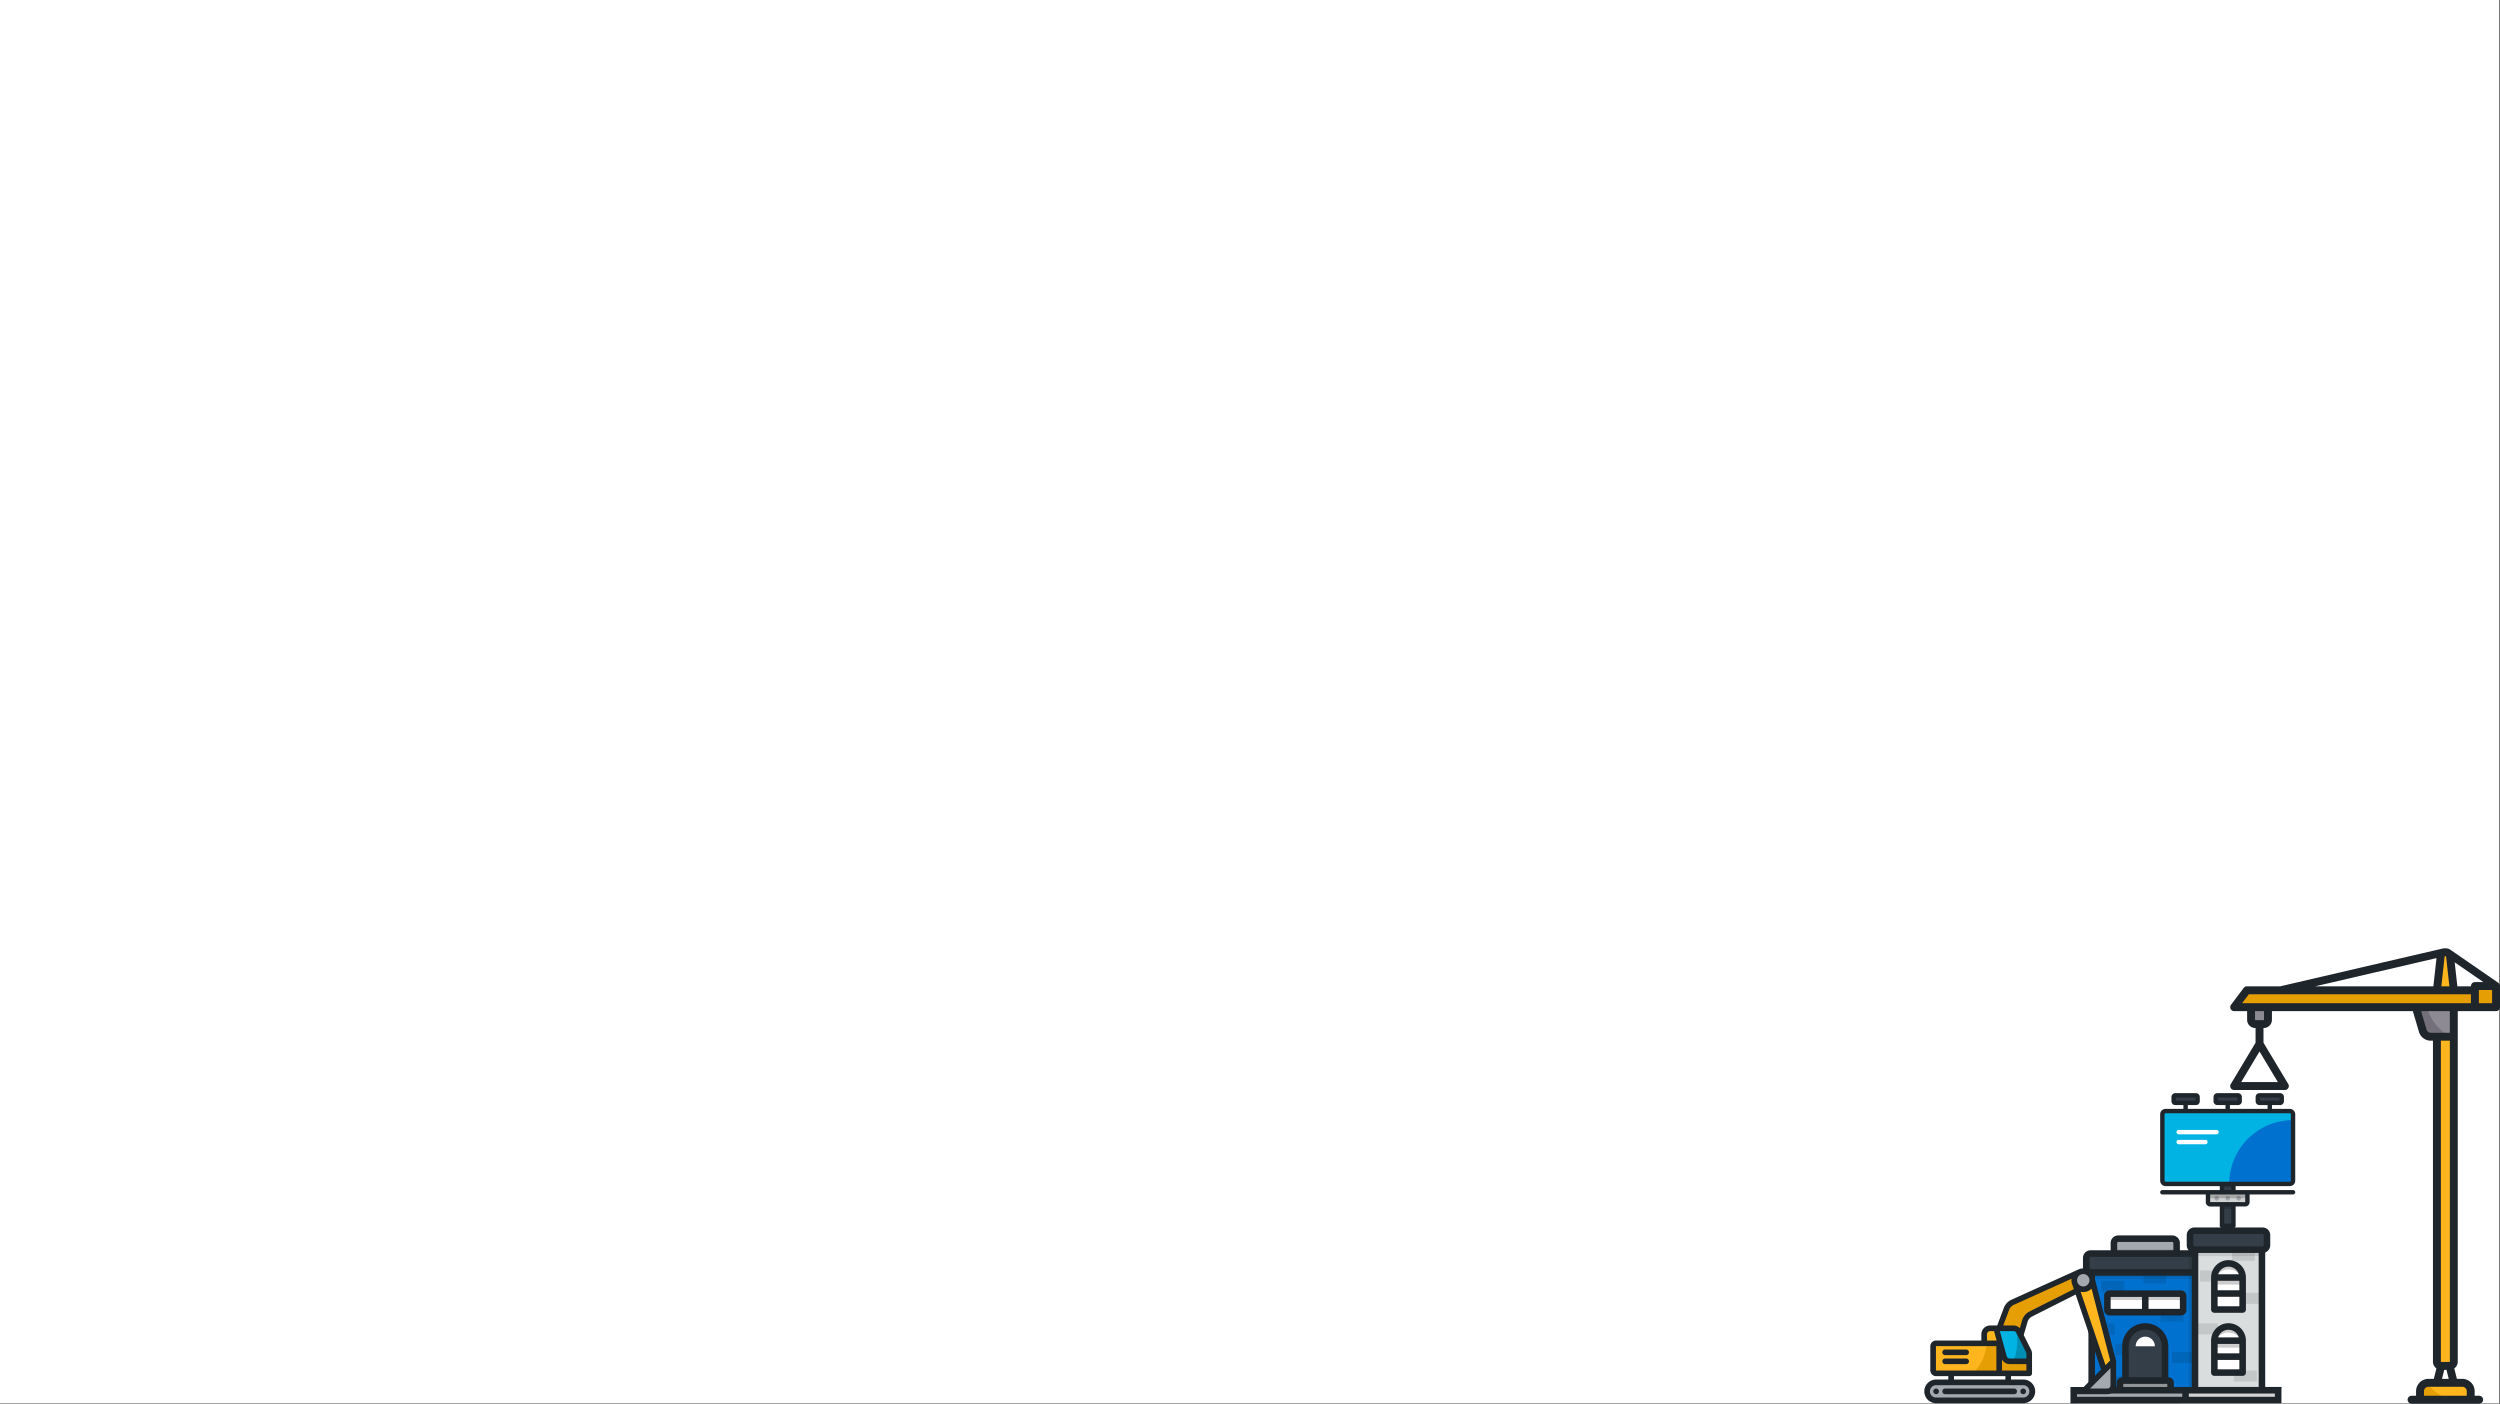 <svg xmlns="http://www.w3.org/2000/svg" viewBox="6758 2260 1366.363 767.17">
  <rect x="6758" y="2260" width="1366.363" height="767.17" fill="#333333" stroke="none"/>
  <defs>
    <style>
      .cls-1 {
        fill: #fff;
      }

      .cls-2 {
        fill: #a4a9ad;
      }

      .cls-3 {
        opacity: 0.2;
      }

      .cls-4 {
        fill: #0071ce;
      }

      .cls-5 {
        opacity: 0.1;
      }

      .cls-6 {
        fill: #333e48;
      }

      .cls-7 {
        fill: #929596;
      }

      .cls-8 {
        fill: #d9ddde;
      }

      .cls-9 {
        fill: #d1d3d3;
      }

      .cls-10 {
        fill: #1e252b;
      }

      .cls-11 {
        fill: #e69e05;
      }

      .cls-12 {
        fill: #8d8a94;
      }

      .cls-13 {
        fill: #736f7b;
      }

      .cls-14 {
        fill: #ffb61e;
      }

      .cls-15 {
        fill: #00b3e3;
      }

      .cls-16 {
        fill: #008eb4;
      }
    </style>
  </defs>
  <g id="Group_2763" data-name="Group 2763" transform="translate(1545 -785)">
    <rect id="Rectangle_50" data-name="Rectangle 50" class="cls-1" width="1366" height="767" transform="translate(5213 3045)"/>
    <g id="Group_2752" data-name="Group 2752" transform="translate(293.717 192.772)">
      <g id="building-1" transform="translate(6050.888 3523.1)">
        <path id="Path_429" data-name="Path 429" class="cls-2" d="M139.707,72.195a2.391,2.391,0,0,0-2.384-2.384H107.817a2.391,2.391,0,0,0-2.384,2.384v8.514a2.391,2.391,0,0,0,2.384,2.384h29.506a2.391,2.391,0,0,0,2.384-2.384V72.195Z" transform="translate(-81.689 -63.684)"/>
        <rect id="Rectangle_51" data-name="Rectangle 51" class="cls-3" width="34.274" height="2.126" transform="translate(23.745 12.117)"/>
        <rect id="Rectangle_52" data-name="Rectangle 52" class="cls-4" width="61.547" height="72.235" transform="translate(11.6 19.409)"/>
        <rect id="Rectangle_53" data-name="Rectangle 53" class="cls-5" width="12.579" height="6.054" transform="translate(11.6 52.5)"/>
        <rect id="Rectangle_54" data-name="Rectangle 54" class="cls-5" width="12.579" height="6.054" transform="translate(55.499 68.006)"/>
        <rect id="Rectangle_55" data-name="Rectangle 55" class="cls-5" width="12.579" height="6.054" transform="translate(39.842 24.574)"/>
        <rect id="Rectangle_56" data-name="Rectangle 56" class="cls-5" width="12.579" height="6.054" transform="translate(49.208 45.365)"/>
        <rect id="Rectangle_57" data-name="Rectangle 57" class="cls-5" width="12.579" height="6.054" transform="translate(16.817 29.208)"/>
        <rect id="Rectangle_58" data-name="Rectangle 58" class="cls-5" width="12.579" height="6.054" transform="translate(16.09 81.174)"/>
        <rect id="Rectangle_59" data-name="Rectangle 59" class="cls-5" width="12.579" height="6.054" transform="translate(24.512 63.692)"/>
        <path id="Path_430" data-name="Path 430" class="cls-6" d="M155.142,293.7a10.812,10.812,0,1,0-21.625,0v18.743h21.625V293.7Z" transform="translate(-103.448 -228.777)"/>
        <path id="Path_431" data-name="Path 431" class="cls-7" d="M120.14,419.417v-4.094a1.2,1.2,0,0,1,1.192-1.192H146.6a1.2,1.2,0,0,1,1.192,1.192v4.094Z" transform="translate(-93.084 -330.46)"/>
        <g id="Group_122" data-name="Group 122" transform="translate(20.177 36.188)">
          <path id="Path_432" data-name="Path 432" class="cls-1" d="M168.714,312.84a5.25,5.25,0,0,0-10.5,0Z" transform="translate(-142.759 -284.101)"/>
          <path id="Path_433" data-name="Path 433" class="cls-1" d="M131,204.482a1.2,1.2,0,0,0-1.192-1.192H90.785a1.2,1.2,0,0,0-1.192,1.192v7.713a1.2,1.2,0,0,0,1.192,1.192H129.81A1.2,1.2,0,0,0,131,212.195v-7.713Z" transform="translate(-89.593 -203.29)"/>
        </g>
        <path id="Path_434" data-name="Path 434" class="cls-3" d="M129.81,203.29H90.785a1.2,1.2,0,0,0-1.192,1.192v3.488a1.2,1.2,0,0,1,1.192-1.192H129.81A1.2,1.2,0,0,1,131,207.97v-3.488A1.2,1.2,0,0,0,129.81,203.29Z" transform="translate(-69.416 -167.102)"/>
        <rect id="Rectangle_60" data-name="Rectangle 60" class="cls-5" width="61.547" height="8.601" transform="translate(11.6 19.409)"/>
        <path id="Path_435" data-name="Path 435" class="cls-6" d="M102.786,108.233a2.391,2.391,0,0,0-2.384-2.384H40.638a2.391,2.391,0,0,0-2.384,2.384V113.8a2.391,2.391,0,0,0,2.384,2.384H100.4a2.391,2.391,0,0,0,2.384-2.384v-5.562Z" transform="translate(-29.639 -91.606)"/>
        <rect id="Rectangle_61" data-name="Rectangle 61" class="cls-5" width="8.531" height="77.399" transform="translate(64.617 14.243)"/>
        <rect id="Rectangle_62" data-name="Rectangle 62" class="cls-8" width="36.576" height="81.472" transform="translate(68.078 10.172)"/>
        <rect id="Rectangle_63" data-name="Rectangle 63" class="cls-5" width="12.579" height="6.054" transform="translate(68.078 52.426)"/>
        <rect id="Rectangle_64" data-name="Rectangle 64" class="cls-5" width="12.579" height="6.054" transform="translate(89.294 78.149)"/>
        <rect id="Rectangle_65" data-name="Rectangle 65" class="cls-5" width="12.579" height="6.054" transform="translate(92.075 35.702)"/>
        <rect id="Rectangle_66" data-name="Rectangle 66" class="cls-5" width="12.579" height="6.054" transform="translate(70.781 23.497)"/>
        <rect id="Rectangle_67" data-name="Rectangle 67" class="cls-5" width="12.579" height="6.054" transform="translate(88.183 12.117)"/>
        <rect id="Rectangle_68" data-name="Rectangle 68" class="cls-5" width="36.576" height="5.482" transform="translate(68.078 10.172)"/>
        <path id="Path_436" data-name="Path 436" class="cls-1" d="M364.632,137.509a7.73,7.73,0,1,0-15.461,0v17.473h15.461V137.509h0Z" transform="translate(-270.535 -110.146)"/>
        <path id="Path_437" data-name="Path 437" class="cls-3" d="M356.9,129.779a7.731,7.731,0,0,0-7.73,7.73v3.3a7.73,7.73,0,0,1,15.461,0v-3.3A7.731,7.731,0,0,0,356.9,129.779Z" transform="translate(-270.535 -110.147)"/>
        <rect id="Rectangle_69" data-name="Rectangle 69" class="cls-3" width="15.461" height="3.852" transform="translate(78.636 27.363)"/>
        <path id="Path_438" data-name="Path 438" class="cls-1" d="M364.632,290.636a7.73,7.73,0,0,0-15.461,0V308.11h15.461V290.636Z" transform="translate(-270.535 -228.788)"/>
        <path id="Path_439" data-name="Path 439" class="cls-3" d="M356.9,282.906a7.73,7.73,0,0,0-7.73,7.73v3.3a7.73,7.73,0,1,1,15.461,0v-3.3A7.73,7.73,0,0,0,356.9,282.906Z" transform="translate(-270.535 -228.788)"/>
        <rect id="Rectangle_70" data-name="Rectangle 70" class="cls-3" width="15.461" height="3.852" transform="translate(78.636 61.847)"/>
        <path id="Path_440" data-name="Path 440" class="cls-2" d="M119.67,442.013a.965.965,0,0,1-.963.963H8.9a.966.966,0,0,1-.963-.963v-3.446A.966.966,0,0,1,8.9,437.6H118.707a.965.965,0,0,1,.963.963v3.446Z" transform="translate(-6.151 -348.646)"/>
        <path id="Path_441" data-name="Path 441" class="cls-6" d="M332.165,52.926a2.391,2.391,0,0,0-2.384-2.384h-37.3a2.391,2.391,0,0,0-2.384,2.384v5.562a2.391,2.391,0,0,0,2.384,2.384h37.3a2.391,2.391,0,0,0,2.384-2.384Z" transform="translate(-224.764 -48.754)"/>
        <path id="Path_442" data-name="Path 442" class="cls-9" d="M328.944,437.6H279.286v5.372h49.658a.965.965,0,0,0,.963-.963v-3.446A.965.965,0,0,0,328.944,437.6Z" transform="translate(-216.389 -348.646)"/>
        <path id="Path_443" data-name="Path 443" class="cls-10" d="M63.374,87.7V79.984A2.983,2.983,0,0,0,60.394,77H21.369a2.983,2.983,0,0,0-2.98,2.98V87.7a2.983,2.983,0,0,0,2.98,2.98H60.394A2.983,2.983,0,0,0,63.374,87.7Zm-24.28-.6H21.965V80.579H39.094V87.1Zm20.7,0H42.669V80.579H59.8Zm55.575,42.672h-8.931V56.253a4.175,4.175,0,0,0,2.746-3.915V46.776a4.176,4.176,0,0,0-4.172-4.172h-37.3a4.176,4.176,0,0,0-4.172,4.172v5.562a4.15,4.15,0,0,0,1.017,2.722H59.806V51.115a4.176,4.176,0,0,0-4.172-4.172H26.128a4.176,4.176,0,0,0-4.172,4.172V55.06H11a4.176,4.176,0,0,0-4.172,4.172v5.562a4.178,4.178,0,0,0,2.984,4v60.982H0v8.963l115.307-.074v-6.139Zm-48.254-83a.6.6,0,0,1,.6-.6h37.3a.6.6,0,0,1,.6.6v5.562a.6.6,0,0,1-.6.6h-37.3a.6.6,0,0,1-.6-.6V46.776Zm35.747,9.734v73.264h-33V56.509ZM25.532,51.115a.6.6,0,0,1,.6-.6H55.634a.6.6,0,0,1,.6.6V55.06h-30.7ZM10.4,59.231a.6.6,0,0,1,.6-.6H66.291v6.754H11a.6.6,0,0,1-.6-.6Zm43.111,65.256h-.033V107.531a12.6,12.6,0,1,0-25.2,0v16.955h-.033a2.983,2.983,0,0,0-2.98,2.98v2.307H13.387V68.965h52.9v60.808h-9.8v-2.307A2.983,2.983,0,0,0,53.514,124.487Zm-.6,3.576v1.711H28.844v-1.711Zm-21.062-3.576V107.531a9.025,9.025,0,1,1,18.049,0v16.955Zm29.253,10.658H3.576v-1.8H61.109v1.8Zm50.621,0H64.685v-1.8H111.73v1.8ZM78.636,89.228H94.1a1.788,1.788,0,0,0,1.788-1.788V69.967a9.518,9.518,0,1,0-19.037,0V87.44A1.788,1.788,0,0,0,78.636,89.228Zm7.73-25.2a5.953,5.953,0,0,1,5.667,4.155H80.7A5.953,5.953,0,0,1,86.366,64.024Zm-5.942,7.73H92.309v5.161H80.424Zm0,8.736H92.309v5.161H80.424Zm-1.788,43.222H94.1a1.788,1.788,0,0,0,1.788-1.788V104.452a9.518,9.518,0,0,0-19.037,0v17.474A1.788,1.788,0,0,0,78.636,123.714Zm7.73-25.2a5.952,5.952,0,0,1,5.667,4.154H80.7A5.953,5.953,0,0,1,86.366,98.51Zm-5.942,7.73H92.309V111.4H80.424Zm0,8.737H92.309v5.161H80.424Z" transform="translate(0 -42.604)"/>
      </g>
      <g id="Group_2751" data-name="Group 2751" transform="translate(6138.199 3370.525)">
        <path id="Path_6853" data-name="Path 6853" class="cls-11" d="M57.077,84.171h122.7v6.636H52.1Z" transform="translate(-47.334 -59.934)"/>
        <g id="Group_2750" data-name="Group 2750" transform="translate(12.701 33.47)">
          <path id="Path_6854" data-name="Path 6854" class="cls-12" d="M451.488,121.859a1.011,1.011,0,0,1-1.01,1.01h-4.617a1.011,1.011,0,0,1-1.01-1.01v-5.626h6.636v5.626Z" transform="translate(-444.851 -116.233)"/>
          <path id="Path_6855" data-name="Path 6855" class="cls-12" d="M109.913,129.793H98.658a3.307,3.307,0,0,1-3.212-2.494l-3.269-11.067h17.737Z" transform="translate(-1.713 -116.232)"/>
        </g>
        <path id="Path_6856" data-name="Path 6856" class="cls-13" d="M105.817,116.231a26.133,26.133,0,0,0,10.456,13.561H107.59a3.307,3.307,0,0,1-3.212-2.494l-3.269-11.067Z" transform="translate(2.056 -82.761)"/>
        <path id="Path_6857" data-name="Path 6857" class="cls-14" d="M63.433,476.923H81.9a3.322,3.322,0,0,1,3.318,3.318v3.318h-25.1v-3.318A3.322,3.322,0,0,1,63.433,476.923Z" transform="translate(44.917 -238.148)"/>
        <path id="Path_6858" data-name="Path 6858" class="cls-11" d="M107.938,476.923h.248a20.852,20.852,0,0,0,8.72,6.636H104.62v-3.318A3.322,3.322,0,0,1,107.938,476.923Z" transform="translate(0.412 -238.148)"/>
        <path id="Path_6859" data-name="Path 6859" class="cls-14" d="M97.8,351.506H93.186c-.557,0-1.01-1.07-1.01-2.385V172.34h6.637V349.123C98.813,350.437,98.359,351.506,97.8,351.506Z" transform="translate(22.089 -124.562)"/>
        <path id="Path_6860" data-name="Path 6860" class="cls-14" d="M94.625,12.929a1.011,1.011,0,0,1,1-.9h.485a1.007,1.007,0,0,1,.333.058l.139.043.122.1.128.093.077.1a1,1,0,0,1,.205.5l1.919,17.278H92.706Z" transform="translate(21.711 -8.571)"/>
        <rect id="Rectangle_377" data-name="Rectangle 377" class="cls-11" width="8.944" height="8.944" transform="translate(135.039 21.929)"/>
        <path id="Path_6861" data-name="Path 6861" class="cls-10" d="M.438-149.117a2.17,2.17,0,0,0-.2,2.268,2.163,2.163,0,0,0,1.936,1.195H9.239v4.761a4.476,4.476,0,0,0,4.472,4.472h.144v8.033L.39-105.946A2.158,2.158,0,0,0,0-104.709a2.163,2.163,0,0,0,2.164,2.164H29.869a2.166,2.166,0,0,0,1.884-1.1,2.168,2.168,0,0,0-.029-2.181L18.183-128.389v-8.033h.144a4.476,4.476,0,0,0,4.472-4.472v-4.761H99.809l3.272,11.071a6.77,6.77,0,0,0,6.564,5.087H110.8V45.945a4.465,4.465,0,0,0,1.9,3.656l-1.431,5.722H108.35A6.787,6.787,0,0,0,101.57,62.1v2.452H99.117a2.164,2.164,0,0,0,0,4.328h36.932a2.164,2.164,0,0,0,0-4.328H133.6V62.1a6.787,6.787,0,0,0-6.781-6.781h-2.926L122.459,49.6a4.465,4.465,0,0,0,1.9-3.656v-191.6h20.919a2.163,2.163,0,0,0,2.164-2.164V-159.36c0-.02,0-.043,0-.066,0-.043,0-.09-.009-.136s-.009-.072-.014-.107-.009-.066-.014-.1-.017-.081-.026-.121-.014-.055-.023-.084-.026-.078-.04-.118-.017-.055-.029-.081-.032-.069-.046-.1-.029-.06-.043-.09a.859.859,0,0,1-.049-.09l-.06-.1c-.014-.023-.035-.049-.052-.072s-.046-.066-.072-.1-.037-.043-.058-.066a1.187,1.187,0,0,0-.081-.09l-.075-.072-.078-.069c-.037-.032-.075-.058-.113-.087-.017-.012-.032-.026-.049-.037l-.017-.012,0,0-25.9-17.868a4.448,4.448,0,0,0-2.77-.966h-.485c-.09,0-.176.009-.266.014a2.161,2.161,0,0,0-.7.043L27.313-159.216H9.094a2.164,2.164,0,0,0-1.731.866Zm5.554,42.244,10.027-16.712,10.027,16.712Zm.5-43.11,3.679-4.905h121.4v4.905H6.5Zm7.069,9.089v-4.761h4.905v4.761a.143.143,0,0,1-.144.144H13.711A.143.143,0,0,1,13.567-140.894Zm97.464-18.322H46.413l66.331-15.431Zm-3.788,23.446-2.92-9.885h15.713v11.83h-10.39a2.442,2.442,0,0,1-2.378-1.858ZM105.9,64.556V62.1a2.456,2.456,0,0,1,2.452-2.452h18.466a2.456,2.456,0,0,1,2.452,2.452v2.452Zm9.233-18.61V-129.5h4.905V45.945a.143.143,0,0,1-.144.144h-4.617A.143.143,0,0,1,115.131,45.945Zm.254-205.161,1.812-16.316a.146.146,0,0,1,.144-.13h.485a.168.168,0,0,1,.052.012c.017.014.037.029.058.043a.149.149,0,0,1,.035.075l1.812,16.316h-4.4Zm.355,214.538,1.226-4.905H118.2l1.227,4.905Zm8.4-214.538-1.457-13.114,15.659,10.806h-4.6a2.165,2.165,0,0,0-2.164,2.164v.144Zm11.769,9.233V-157.2h7.213v7.213h-7.213Z" transform="translate(0 179.99)"/>
      </g>
      <g id="trucking" transform="translate(5971 3545.482)">
        <path id="Path_552" data-name="Path 552" class="cls-14" d="M28.773,295.114H62.317V281.266a.719.719,0,0,0-.718-.718H28.773a.719.719,0,0,0-.718.718V294.4A.719.719,0,0,0,28.773,295.114Zm4.924-6.565H45.186a.923.923,0,0,1,0,1.847H33.7a.923.923,0,0,1,0-1.847Zm11.489-3.077H33.7a.923.923,0,0,1,0-1.847H45.186a.923.923,0,0,1,0,1.847Z" transform="translate(-22.31 -238.696)"/>
        <path id="Path_553" data-name="Path 553" class="cls-11" d="M145.4,280.548H140a23.259,23.259,0,0,1-6.561,14.566h12.684V281.266A.719.719,0,0,0,145.4,280.548Z" transform="translate(-106.113 -238.696)"/>
        <path id="Path_554" data-name="Path 554" class="cls-14" d="M170.135,246.84l.877.074-1.756-6.444h-2.577a2.362,2.362,0,0,0-2.359,2.359v4h5.642C170.02,246.83,170.078,246.835,170.135,246.84Z" transform="translate(-130.673 -206.824)"/>
        <path id="Path_555" data-name="Path 555" class="cls-2" d="M435.217,348.281h10.9a2.362,2.362,0,0,0,2.359-2.359v-10.9Z" transform="translate(-346.102 -282.015)"/>
        <path id="Path_556" data-name="Path 556" class="cls-2" d="M63.622,384.751h-47.6a4,4,0,0,0,0,8h47.6a4,4,0,0,0,0-8Zm-.651,3.347a.919.919,0,1,1-.273.654A.934.934,0,0,1,62.971,388.1Zm-3.35.654a.924.924,0,0,1-.923.923H20.948a.923.923,0,0,1,0-1.847H58.7A.924.924,0,0,1,59.621,388.752ZM15.374,388.1a.934.934,0,0,1,.65-.27.926.926,0,0,1,.923.923.923.923,0,1,1-1.574-.654Z" transform="translate(-9.562 -321.562)"/>
        <path id="Path_557" data-name="Path 557" class="cls-15" d="M213.7,253.453a2.356,2.356,0,0,0-.25-1.055l-5.311-10.621a2.341,2.341,0,0,0-2.11-1.306h-8.251l3.946,14.471A2.367,2.367,0,0,0,204,256.679h9.7v-3.225Z" transform="translate(-157.281 -206.825)"/>
        <path id="Path_558" data-name="Path 558" class="cls-16" d="M246.352,254.406l-5.311-10.621a2.351,2.351,0,0,0-.633-.789,28.971,28.971,0,0,1,.552,5.637,28.54,28.54,0,0,1-1.809,10.053H246.6v-3.225A2.358,2.358,0,0,0,246.352,254.406Z" transform="translate(-190.183 -208.833)"/>
        <path id="Path_559" data-name="Path 559" class="cls-14" d="M430.529,165.03,420,124.415l-.76.746a5.821,5.821,0,0,1-5.39,1.533l-1.071-.243,14.252,42.077Z" transform="translate(-328.258 -114.532)"/>
        <g id="Group_141" data-name="Group 141" transform="translate(41.852 4.631)">
          <path id="Path_560" data-name="Path 560" class="cls-11" d="M205.557,317.756l-1.158.29V324.7h14.566v-4.719h-9.7A4.2,4.2,0,0,1,205.557,317.756Z" transform="translate(-204.399 -272.916)"/>
          <path id="Path_561" data-name="Path 561" class="cls-11" d="M245.583,102.747a5.782,5.782,0,0,1-.412-2.15,5.686,5.686,0,0,1,.048-.737l.142-1.094-32.508,14.68a5.675,5.675,0,0,0-2.962,3.162l-3.5,9.327h6.487a4.156,4.156,0,0,1,3.025,1.284l.739.769,1.507-5.2a7.515,7.515,0,0,1,3.822-4.6L246.6,105.76l-1.011-2.983Z" transform="translate(-205.986 -98.765)"/>
        </g>
        <path id="Path_562" data-name="Path 562" class="cls-2" d="M412.792,92.173a4,4,0,0,0-5.584-3.671.733.733,0,0,0-.068.032l-.022.01a3.982,3.982,0,0,0-2.185,4.675l.005.019.162.479.009.022a4,4,0,0,0,7.683-1.565Z" transform="translate(-321.906 -85.71)"/>
        <path id="Path_563" data-name="Path 563" class="cls-10" d="M104.837,126.927v13.13a4.826,4.826,0,0,1-4.821,4.821H83.6a1.539,1.539,0,1,1,0-3.078h2.644L96.61,131.438,82.714,90.41,58.948,102.394a5.03,5.03,0,0,0-2.564,3.09l-2.048,7.07,4.035,8.069a4.85,4.85,0,0,1,.509,2.156v10.713a1.539,1.539,0,0,1-1.539,1.539h-9.95v1.846h6.668a6.463,6.463,0,1,1,0,12.925H6.463a6.462,6.462,0,1,1,0-12.925H13.13V135.03H6.463a3.183,3.183,0,0,1-3.18-3.18V118.72a3.183,3.183,0,0,1,3.18-3.18H31.184v-3.385a4.826,4.826,0,0,1,4.821-4.821h3.857l3.592-9.577a8.152,8.152,0,0,1,4.253-4.54L84.058,76.8A6.458,6.458,0,0,1,93.342,82.4l11.446,44.146a1.312,1.312,0,0,1,.033.156v0a1.411,1.411,0,0,1,.014.207C104.834,126.912,104.837,126.919,104.837,126.927Zm-3.077,13.13v-9.415L90.6,141.8h9.415A1.745,1.745,0,0,0,101.759,140.057Zm-.172-13.6L91.413,87.218a6.436,6.436,0,0,1-5.958,1.695l13.582,40.1ZM90.27,82.612a3.381,3.381,0,0,0-4.735-3.1c-.012,0-.023.012-.033.016l-.033.014A3.366,3.366,0,0,0,83.621,83.5l.148.437a3.385,3.385,0,0,0,6.5-1.323Zm-8.553,4.854-.839-2.476a6.411,6.411,0,0,1-.455-2.378,6.3,6.3,0,0,1,.053-.817l-31.5,14.226a5.056,5.056,0,0,0-2.638,2.817l-3.186,8.5h5.6a4.789,4.789,0,0,1,3.469,1.473l1.211-4.179a8.131,8.131,0,0,1,4.136-4.983ZM57.445,143.34a3.388,3.388,0,0,0-3.385-3.385H6.463a3.385,3.385,0,1,0,0,6.77h47.6A3.389,3.389,0,0,0,57.445,143.34ZM55.8,131.953v-3.488H46.719a4.831,4.831,0,0,1-4.251-2.554v6.042H55.8Zm0-6.565v-2.61a1.736,1.736,0,0,0-.185-.78l-5.312-10.623a1.731,1.731,0,0,0-1.559-.964H41.3L45.036,124.1a1.75,1.75,0,0,0,1.682,1.284ZM44.315,136.877V135.03H16.208v1.847Zm-4.8-21.324-1.4-5.141H36.006a1.745,1.745,0,0,0-1.744,1.744v3.385h5.026C39.364,115.54,39.44,115.547,39.514,115.553Zm-.123,16.4V118.72a.1.1,0,0,0-.1-.1H6.463a.1.1,0,0,0-.1.1v13.13a.1.1,0,0,0,.1.1ZM54.06,141.8a1.541,1.541,0,1,0,1.087.451A1.544,1.544,0,0,0,54.06,141.8Zm-42.673,0a1.539,1.539,0,0,0,0,3.078H49.136a1.539,1.539,0,0,0,0-3.078Zm0-21.337a1.539,1.539,0,0,0,0,3.078H22.875a1.539,1.539,0,0,0,0-3.078Zm0,4.924a1.539,1.539,0,0,0,0,3.078H22.875a1.539,1.539,0,0,0,0-3.078ZM6.463,141.8a1.541,1.541,0,1,0,1.087.451A1.544,1.544,0,0,0,6.463,141.8Z" transform="translate(0 -76.15)"/>
      </g>
      <g id="billboard" transform="translate(6099.913 3449.685)">
        <rect id="Rectangle_148" data-name="Rectangle 148" class="cls-6" width="6.272" height="26.523" transform="translate(33.776 46.013)"/>
        <rect id="Rectangle_149" data-name="Rectangle 149" class="cls-3" width="6.272" height="5.472" transform="translate(33.776 46.013)"/>
        <rect id="Rectangle_150" data-name="Rectangle 150" class="cls-3" width="6.272" height="3.798" transform="translate(33.776 59.627)"/>
        <path id="Path_534" data-name="Path 534" class="cls-9" d="M181.258,375.95v5.378a1.211,1.211,0,0,0,1.208,1.207H201.6a1.211,1.211,0,0,0,1.208-1.207V375.95Z" transform="translate(-155.124 -321.788)"/>
        <g id="Group_134" data-name="Group 134" transform="translate(29.623 56.174)">
          <circle id="Ellipse_23" data-name="Ellipse 23" class="cls-2" cx="1.282" cy="1.282" r="1.282" transform="translate(6.006)"/>
          <circle id="Ellipse_24" data-name="Ellipse 24" class="cls-2" cx="1.282" cy="1.282" r="1.282"/>
          <circle id="Ellipse_25" data-name="Ellipse 25" class="cls-2" cx="1.282" cy="1.282" r="1.282" transform="translate(12.012)"/>
        </g>
        <rect id="Rectangle_151" data-name="Rectangle 151" class="cls-3" width="21.554" height="3.293" transform="translate(26.134 54.162)"/>
        <g id="Group_135" data-name="Group 135" transform="translate(7.368 1.2)">
          <path id="Path_535" data-name="Path 535" class="cls-6" d="M64.19,9.5a.886.886,0,0,0-.883-.883H51.989a.886.886,0,0,0-.883.883v2.357a.886.886,0,0,0,.883.883H63.307a.886.886,0,0,0,.883-.883V9.5Z" transform="translate(-51.106 -8.617)"/>
          <path id="Path_536" data-name="Path 536" class="cls-6" d="M223.707,9.5a.886.886,0,0,0-.883-.883H211.506a.886.886,0,0,0-.883.883v2.357a.886.886,0,0,0,.883.883h11.317a.886.886,0,0,0,.883-.883Z" transform="translate(-187.624 -8.617)"/>
          <path id="Path_537" data-name="Path 537" class="cls-6" d="M383.224,9.5a.886.886,0,0,0-.883-.883H371.023a.886.886,0,0,0-.883.883v2.357a.886.886,0,0,0,.883.883h11.317a.886.886,0,0,0,.883-.883Z" transform="translate(-324.142 -8.617)"/>
        </g>
        <path id="Path_538" data-name="Path 538" class="cls-15" d="M79.745,70.027a1.772,1.772,0,0,0-1.767-1.767H10.092a1.772,1.772,0,0,0-1.767,1.767V106.3a1.772,1.772,0,0,0,1.767,1.767H77.978a1.772,1.772,0,0,0,1.767-1.767Z" transform="translate(-7.125 -58.46)"/>
        <path id="Path_539" data-name="Path 539" class="cls-4" d="M261.772,137.323h33.111a1.772,1.772,0,0,0,1.767-1.767V102.445A34.878,34.878,0,0,0,261.772,137.323Z" transform="translate(-224.03 -87.717)"/>
        <g id="Group_136" data-name="Group 136" transform="translate(8.92 20.094)">
          <path id="Path_540" data-name="Path 540" class="cls-1" d="M83.731,142.063H63.067a1.2,1.2,0,0,1,0-2.4H83.731a1.2,1.2,0,0,1,0,2.4Z" transform="translate(-61.867 -139.662)"/>
          <path id="Path_541" data-name="Path 541" class="cls-1" d="M77.668,179.747h-14.6a1.2,1.2,0,1,1,0-2.4h14.6a1.2,1.2,0,1,1,0,2.4Z" transform="translate(-61.868 -171.913)"/>
        </g>
        <path id="Path_542" data-name="Path 542" class="cls-10" d="M70.853,51.1a2.97,2.97,0,0,0,2.967-2.967V11.858a2.97,2.97,0,0,0-2.967-2.967H61.11V6.816h4.457a2.086,2.086,0,0,0,2.084-2.084V2.376A2.086,2.086,0,0,0,65.567.292H54.25a2.086,2.086,0,0,0-2.084,2.084V4.732A2.086,2.086,0,0,0,54.25,6.816h4.459V8.891H38.11V6.816h4.458a2.086,2.086,0,0,0,2.084-2.084V2.376A2.086,2.086,0,0,0,42.568.292H31.251a2.086,2.086,0,0,0-2.084,2.084V4.732a2.086,2.086,0,0,0,2.084,2.084H35.71V8.891h-20.6V6.816h4.458a2.086,2.086,0,0,0,2.084-2.084V2.376A2.086,2.086,0,0,0,19.569.292H8.252A2.086,2.086,0,0,0,6.168,2.376V4.732A2.086,2.086,0,0,0,8.252,6.816H12.71V8.891H2.967A2.97,2.97,0,0,0,0,11.858V48.131A2.97,2.97,0,0,0,2.967,51.1H32.575v2.156H1.2a1.2,1.2,0,0,0,0,2.4H24.934v4.178a2.41,2.41,0,0,0,2.408,2.407h5.233V72.828a1.2,1.2,0,0,0,1.2,1.2h6.271a1.2,1.2,0,0,0,1.2-1.2V62.24H46.48a2.41,2.41,0,0,0,2.408-2.407V55.655H72.62a1.2,1.2,0,0,0,0-2.4H41.246V51.1ZM54.567,4.415V2.692H65.25V4.415H54.567Zm-23,0V2.692H42.251V4.415H31.568Zm-23,0V2.692H19.252V4.415H8.569ZM38.846,71.628H34.975V62.24h3.871Zm7.64-15.973-.006,4.185-19.146-.007V55.655Zm-11.51-2.4V51.1h3.871v2.156ZM2.967,48.7a.574.574,0,0,1-.566-.566V11.858a.574.574,0,0,1,.566-.566H70.853a.574.574,0,0,1,.566.566V48.131a.574.574,0,0,1-.566.566Z" transform="translate(0 -0.292)"/>
      </g>
    </g>
  </g>
</svg>
